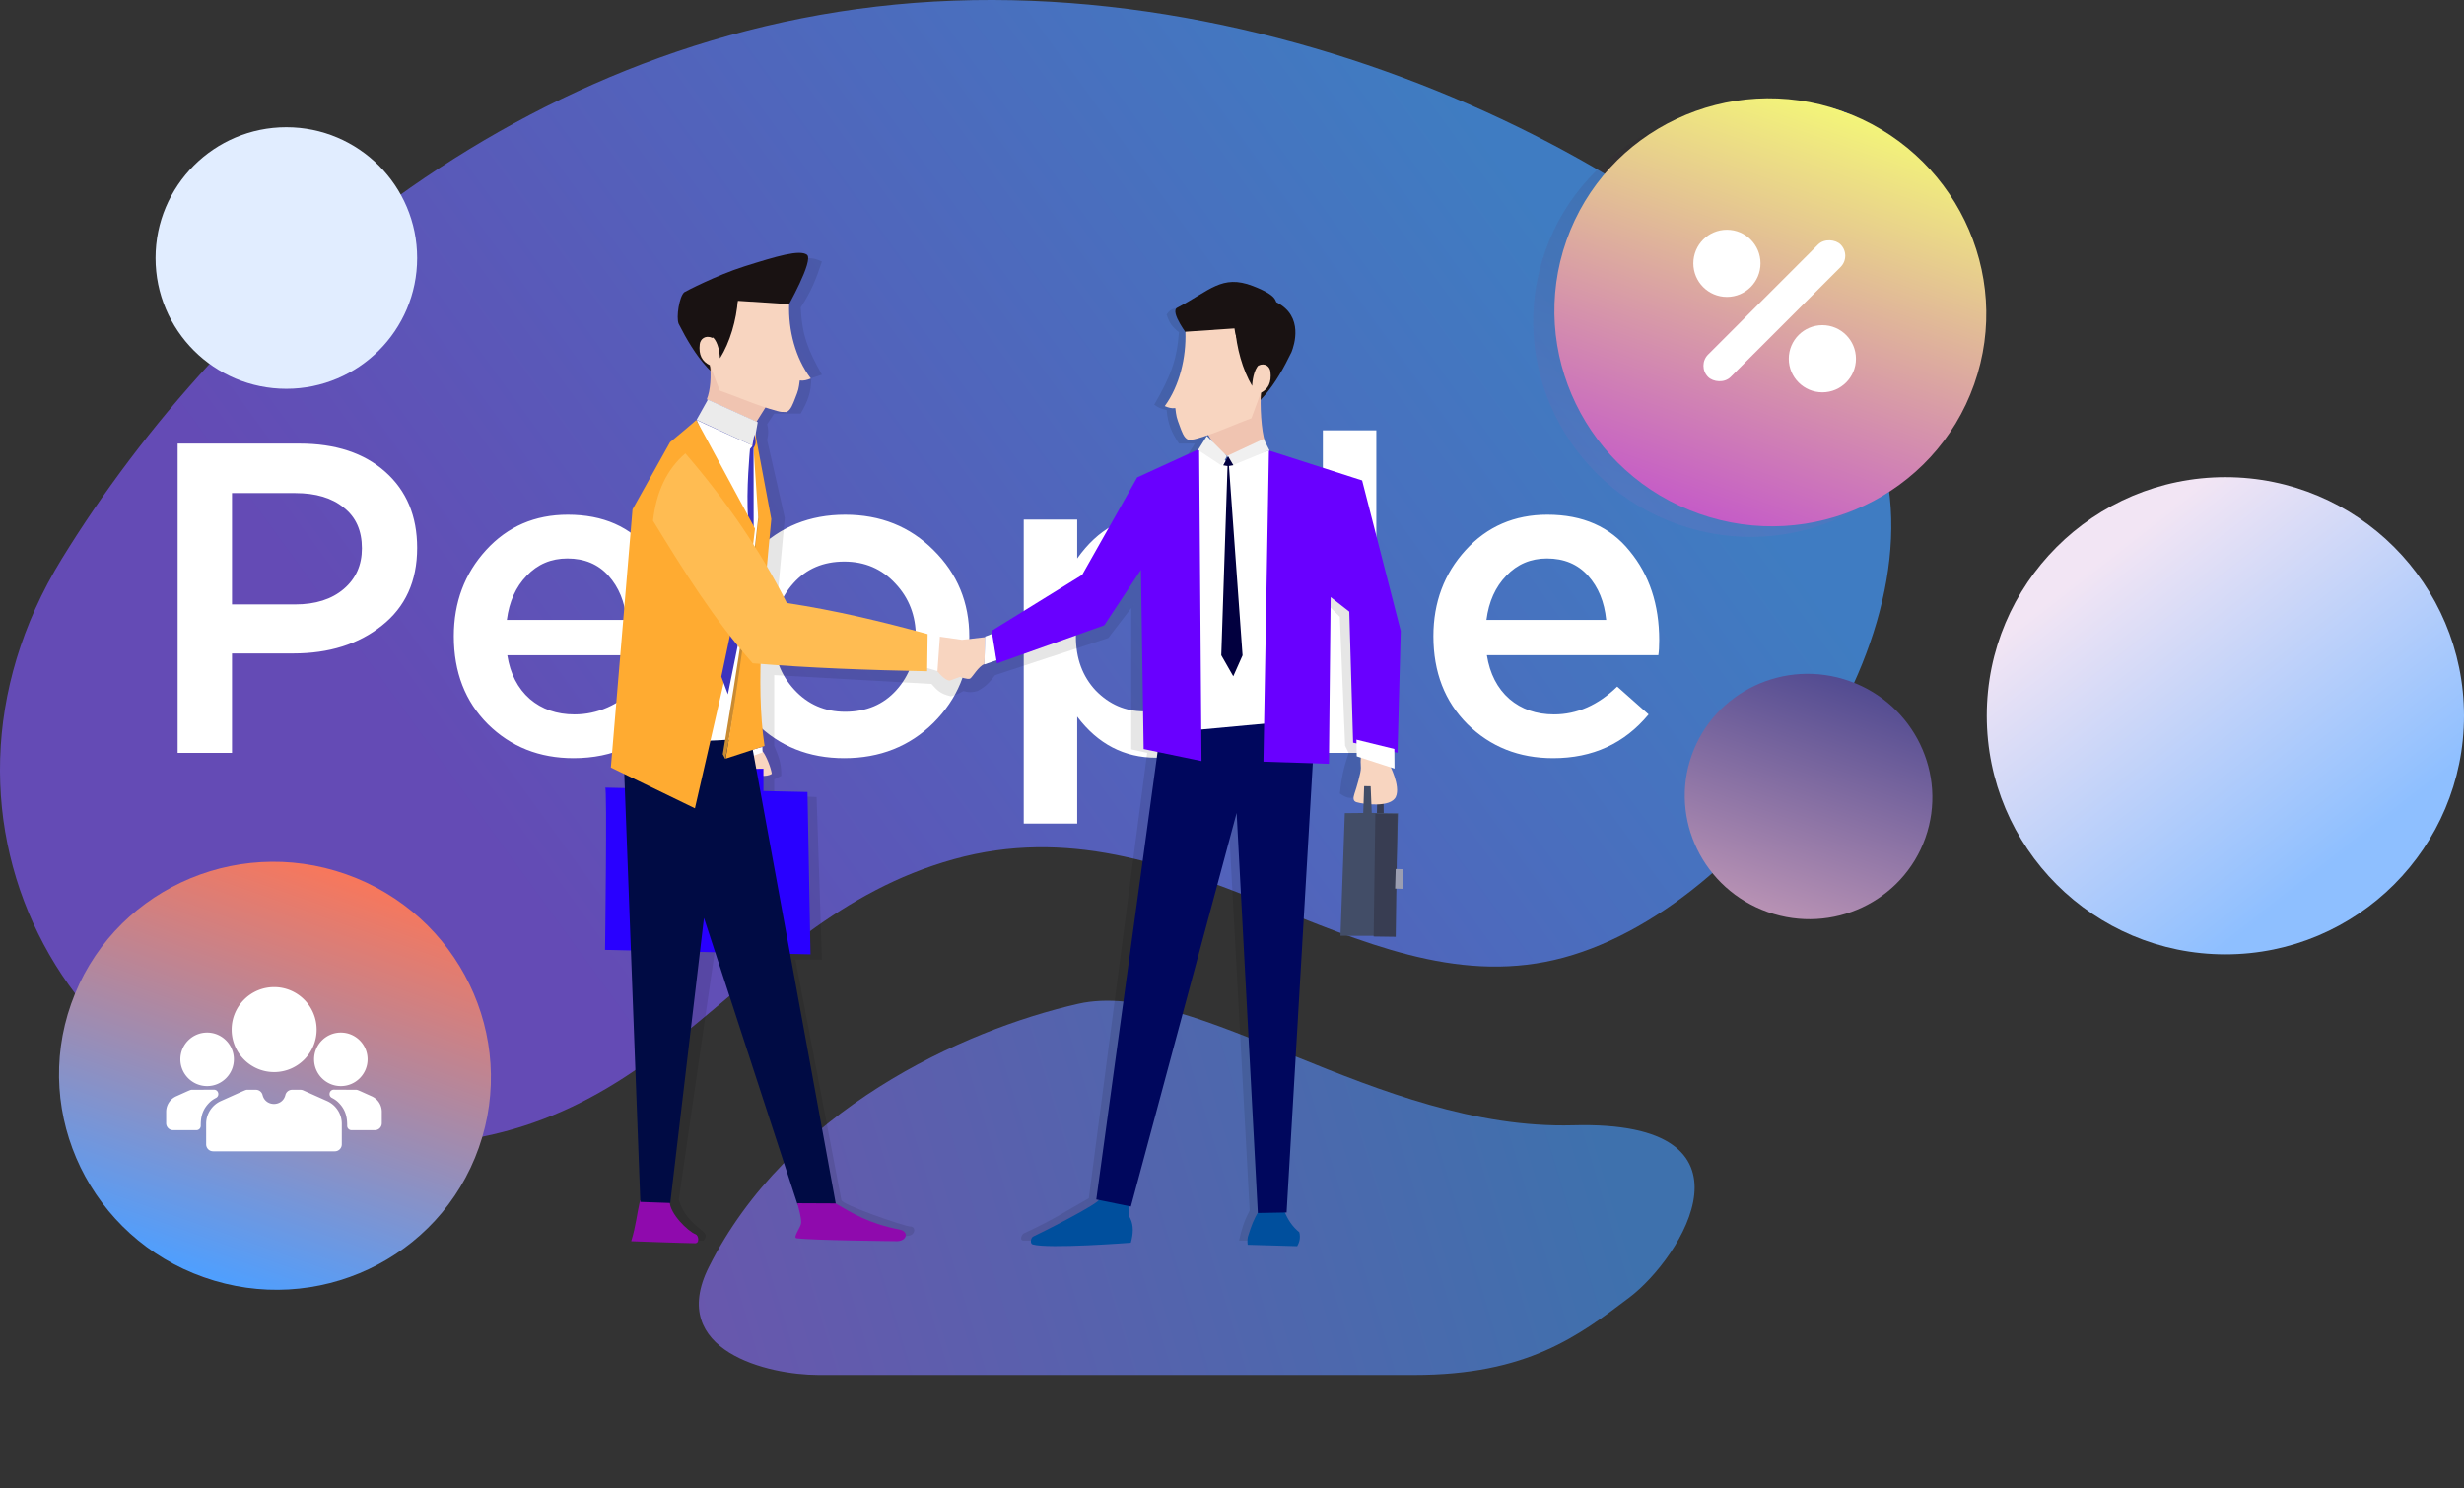 <svg width="697" height="421" fill="none" xmlns="http://www.w3.org/2000/svg"><rect width="100%" height="100%" fill="#333333" stroke="none"/><path d="M305 283.999c-33 7.5-82.395 30.365-104.5 74.501-11.922 23.804 17 30.5 31.001 30.5H400c32 0 46.5-11 60.999-21.999L461 367c14.5-11 39.5-50.13-16.001-48.631-55.5 1.5-106.999-41.87-139.999-34.37z" fill="url(#paint0_linear)" fill-opacity=".6"/><path d="M269.745.188C151.223 4.504 63.006 84.02 17.483 158.104c-45.524 74.085 2.923 161.608 86.871 165.715 83.948 4.107 101.072-62.777 165.391-80.713 64.318-17.936 113.691 41.532 169.984 28.464 56.293-13.067 114.854-98.259 88.96-152.067C502.795 65.695 387.523-4.1 269.745.188z" fill="url(#paint1_linear)" fill-opacity=".7"/><path d="M50.25 213v-87.5h34.5c10.167 0 18.25 2.667 24.25 8s9 12.5 9 21.5c0 9.417-3.333 16.75-10 22-6.583 5.25-14.917 7.875-25 7.875H65.625V213H50.25zm15.375-42H83.5c5.75 0 10.333-1.458 13.75-4.375s5.125-6.75 5.125-11.5c0-5-1.708-8.833-5.125-11.5-3.333-2.75-7.917-4.125-13.75-4.125H65.625V171zm96.621 43.5c-9.667 0-17.75-3.208-24.25-9.625-6.417-6.417-9.625-14.708-9.625-24.875 0-9.583 3.042-17.708 9.125-24.375 6.083-6.667 13.792-10 23.125-10 10 0 17.75 3.417 23.25 10.25 5.583 6.75 8.375 15.167 8.375 25.25 0 1.833-.083 3.25-.25 4.25h-48.5c.833 5.25 2.958 9.375 6.375 12.375 3.417 2.917 7.625 4.375 12.625 4.375 6.5 0 12.458-2.625 17.875-7.875l8.875 7.875c-6.833 8.25-15.833 12.375-27 12.375zm-18.875-39.125h33.875c-.5-5.083-2.208-9.25-5.125-12.5S165.329 158 160.496 158c-4.583 0-8.417 1.625-11.5 4.875-3.083 3.167-4.958 7.333-5.625 12.5zm95.44 39.125c-10 0-18.334-3.333-25-10-6.667-6.667-10-14.792-10-24.375s3.375-17.708 10.125-24.375c6.75-6.75 15.125-10.125 25.125-10.125s18.333 3.333 25 10c6.75 6.667 10.125 14.833 10.125 24.5 0 9.5-3.375 17.625-10.125 24.375-6.75 6.667-15.167 10-25.25 10zm.25-13.125c6 0 10.833-2.042 14.5-6.125 3.666-4.083 5.5-9.125 5.5-15.125 0-5.917-1.917-10.917-5.75-15-3.834-4.167-8.667-6.25-14.5-6.25-5.917 0-10.709 2.042-14.375 6.125-3.667 4.083-5.5 9.125-5.5 15.125 0 5.833 1.916 10.833 5.75 15 3.833 4.167 8.625 6.25 14.375 6.25zM289.589 233v-86h15.125v11c5.833-8.25 13.292-12.375 22.375-12.375 8.333 0 15.542 3.125 21.625 9.375 6.083 6.167 9.125 14.542 9.125 25.125 0 10.417-3.042 18.75-9.125 25-6.083 6.167-13.292 9.25-21.625 9.25-9.083 0-16.542-3.875-22.375-11.625V233h-15.125zm34-31.75c5.333 0 9.792-1.958 13.375-5.875 3.667-3.917 5.5-9.083 5.5-15.5 0-6.25-1.833-11.333-5.5-15.25s-8.125-5.875-13.375-5.875-9.792 2-13.625 6c-3.75 4-5.625 9.125-5.625 15.375 0 6.167 1.875 11.25 5.625 15.25 3.833 3.917 8.375 5.875 13.625 5.875zM374.204 213v-91.25h15.125V213h-15.125zm65.142 1.5c-9.667 0-17.75-3.208-24.25-9.625-6.417-6.417-9.625-14.708-9.625-24.875 0-9.583 3.041-17.708 9.125-24.375 6.083-6.667 13.791-10 23.125-10 10 0 17.75 3.417 23.25 10.25 5.583 6.75 8.375 15.167 8.375 25.25 0 1.833-.084 3.25-.25 4.25h-48.5c.833 5.25 2.958 9.375 6.375 12.375 3.416 2.917 7.625 4.375 12.625 4.375 6.5 0 12.458-2.625 17.875-7.875l8.875 7.875c-6.834 8.25-15.834 12.375-27 12.375zm-18.875-39.125h33.875c-.5-5.083-2.209-9.25-5.125-12.5-2.917-3.25-6.792-4.875-11.625-4.875-4.584 0-8.417 1.625-11.5 4.875-3.084 3.167-4.959 7.333-5.625 12.5z" fill="#fff"/><ellipse cx="511.593" cy="225.35" rx="35.057" ry="34.658" transform="rotate(19.44 511.593 225.35)" fill="url(#paint2_linear)"/><path d="M232.5 74c-2.928-1.4-4.572-1.135-7.5 0l-18.5 47.5-21.5 193 3.5 35c2.451 1.678 5.692 1.383 10.5 1.5.841-1.012.85-1.587 0-2.5-3.893-3.115-5.623-5.031-7-9l14.5-100 24.5 104 24 6s1 .501 2.5 0c1.5-.5 1.5-2.5 0-2.5-1.5.001-19.504-6.167-19.5-7.5l-13-68h7.5l-1.5-46-12-.5v-4.5l2-1c.055-3.515-.667-5.31-2-8.5v-20l44.5 2.5c1.583 1.77 2.417 2.789 5.5 3.5 1.558-.48 2.343-.798 3.5-1.5 1.531.415 2.404.447 4 0 2.383-1.274 3.365-2.386 5-4.5l32-10.5 11.5-15v-5l-3-9-31.5 27.5-28 7-43.5-7 3-32.5-5-22c.397-1.86.433-2.839 0-4.5l2-3h7.5c2.046-3.656 2.914-5.785 3-10l3-1c-3.842-6.877-5.605-10.87-6-19 3.08-4.791 4.219-7.703 6-13z" fill="#000" fill-opacity=".1"/><path d="M334.5 131l3.5-5.5h-4.5c-2.165-3.354-3.077-5.373-3.5-9.5-1.692-.338-2.384-.726-3.5-1.5 4.574-7.967 6.39-12.455 7-20.5-1.925-1.516-2.696-2.574-3.5-5 1.171-1.806 2.39-1.835 4.5-2l14.5 35.5 1.706 30.51L385 162l5.5 34.5-7 29c-1.683.491-2.668.271-4.5-1 .506-4.507.999-7.026 2.5-11.5l-1-2-1.5-36.5-4.5-4.5-2.5-1-20.612-3.791L361.5 346l-7.5 5h-3.5c.772-3.402 1.348-5.358 3-8.5l-6-111-36 114.5-19 5h-3c-1 0-.726-1.345 0-2 8.288-3.831 11.551-6.076 18.5-10l16.5-126-4.5-1v-40l8.5-11 1.5-20.5 4.5-9.5z" fill="#000" fill-opacity=".1"/><path fill-rule="evenodd" clip-rule="evenodd" d="M215.72 212.556c1.043 1.314 2.351 4.6 2.605 6.366-1.556 1.069-4.271.394-5.792.374l-.681-5.481 3.868-1.259z" fill="#F8D5C0"/><path fill-rule="evenodd" clip-rule="evenodd" d="M212.684 213.983l3.021-1.135-.049-1.526-3.393.92.421 1.741z" fill="#fff"/><path fill-rule="evenodd" clip-rule="evenodd" d="M181.055 339.596c-.896 3.844-1.16 7.226-2.505 11.564 0 0 14.827.541 18.086.571 1.316.012.978-2.216.144-2.53-2.217-.834-7.353-5.918-7.33-9.239l-8.395-.366z" fill="#8F0AAD"/><path fill-rule="evenodd" clip-rule="evenodd" d="M171.188 222.842l57.225 1.235.858 45.926-58.122-1.261s.63-46.598.039-45.9z" fill="#2900FF"/><path fill-rule="evenodd" clip-rule="evenodd" d="M215.959 224.267l-.004-6.778-3.666.055-.437 7.042 4.107-.319z" fill="#2900FF"/><path fill-rule="evenodd" clip-rule="evenodd" d="M176.494 216.278l4.639 123.765 8.467.304 9.533-80.649 26.474 81.08 10.847-.047-24.416-133.52-34.576.429-.968 8.638z" fill="#000B44"/><path fill-rule="evenodd" clip-rule="evenodd" d="M222.621 87.128c-.082.105 7.716-13.585 5.633-15.068-2.082-1.485-8.398.37-17.743 3.324-7.859 2.486-16.763 7.136-16.944 7.287-1.433 1.198-2.337 7.147-1.597 8.928 2.27 4.454 4.756 8.722 8.027 12.307 1.222 1.125 2.302 2.691 3.21 4.775l.086-12.764 6.184-9.113s13.227.22 13.144.324z" fill="#191212"/><path fill-rule="evenodd" clip-rule="evenodd" d="M195.817 209.793l12.347-.609 4.201-29.813-4.446-5.051-12.102 35.473z" fill="#fff"/><path fill-rule="evenodd" clip-rule="evenodd" d="M212.283 125.807c-.042-.049 2.973 20.683 2.973 20.683-2.898 22.863-5.75 45.735-10.084 68.242l-.721-1.357c4.302-25.658 7.852-48.116 9.419-66.906 0 0-1.546-20.612-1.587-20.662z" fill="#C98B32"/><path fill-rule="evenodd" clip-rule="evenodd" d="M213.389 121.284l4.794 25.569c-2.189 23.354-4.608 46.398-1.909 64.19l-11.001 3.594c3.746-22.228 6.866-45.592 9.319-68.118l-2.696-20.338 1.493-4.897z" fill="#FFAB31"/><path fill-rule="evenodd" clip-rule="evenodd" d="M200.818 103.194c.413 2.972.16 7.278-.889 9.787l14.038 6.373 3.627-5.782-16.776-10.378z" fill="#F0C4B1"/><path fill-rule="evenodd" clip-rule="evenodd" d="M200.83 103.349l2.776 7.173c5.4 1.882 10.595 4.26 16.293 5.774 1.175.313 1.118.225 2.516.277 1.292-.442 1.946-2.453 2.472-3.776 1.014-2.542 1.033-2.772 1.343-5.155 1.102.16 2.132-.136 3.141-.561-4.419-5.765-6.404-13.753-6.143-21.032l-14.583-.945c-.689 4.74-3.478 7.931-7.106 10.5-2.057-.903-3.433.352-3.596 1.769-.355 3.057.652 4.861 2.887 5.976z" fill="#F8D5C0"/><path fill-rule="evenodd" clip-rule="evenodd" d="M201.162 95.024c1.606 1.02 2.338 3.688 2.495 6.344 2.834-4.53 4.663-10.774 5.078-16.675l-7.573 10.33zm135.012.108c.079.105-5.378-6.917-3.183-8.063 9.28-4.84 12.619-9.528 21.367-6.176 7.287 2.79 6.211 4.377 6.794 4.673 7.759 3.954 4.888 12.256 4.184 14.037-2.16 4.454-4.525 8.722-7.637 12.307-1.163 1.125-2.19 2.691-3.054 4.775l-.082-12.764-5.883-9.113s-12.585.22-12.506.324z" fill="#191212"/><path fill-rule="evenodd" clip-rule="evenodd" d="M356.735 111.006c-.393 2.971.07 11.243 1.069 13.751l-10.376 4.388-3.204-1.98-3.451-5.782 15.962-10.377z" fill="#F0C4B1"/><path fill-rule="evenodd" clip-rule="evenodd" d="M356.635 111.161l-2.642 7.173c-5.137 1.881-10.079 4.26-15.5 5.774-1.119.312-1.065.225-2.394.277-1.229-.442-1.852-2.453-2.352-3.776-.965-2.542-.983-2.772-1.278-5.156-1.049.161-2.028-.136-2.988-.56 4.204-5.766 6.093-13.753 5.845-21.033l13.873-.944c.657 4.74 3.309 7.931 6.762 10.5 1.956-.903 3.265.352 3.421 1.768.337 3.057-.621 4.861-2.747 5.977z" fill="#F8D5C0"/><path fill-rule="evenodd" clip-rule="evenodd" d="M356.57 102.835c-1.528 1.02-2.224 3.689-2.374 6.344-2.696-4.529-4.436-10.774-4.831-16.674l7.205 10.33z" fill="#191212"/><path fill-rule="evenodd" clip-rule="evenodd" d="M200.237 113.062l14.107 6.374-1.195 6.747-16.098-7.422 3.186-5.699z" fill="#EBEBEB"/><path fill-rule="evenodd" clip-rule="evenodd" d="M197.051 118.818c-.118-.131 16.28 37.697 16.28 37.697l1.151-10.087-1.362-20.258s-15.95-7.221-16.069-7.352z" fill="#fff"/><path fill-rule="evenodd" clip-rule="evenodd" d="M213.384 122.929c.188.74.367 1.483.356 2.302-.05.533-.282 1.038-.575 1.534l.021 22.555-1.564-2.792c-.617-7.542.535-19.511.535-19.511l.625-.754.602-3.334z" fill="#3D34BE"/><path fill-rule="evenodd" clip-rule="evenodd" d="M265.576 180.076l6.545.933 6.588-.755-.249 7.633c-1.684.599-3.355 3.692-4.047 4.096-.605.355-2.885-.482-2.885-.482l-2.573.959c-.962.524-2.95-1.429-4.067-2.84l.688-9.544z" fill="#F8D5C0"/><path fill-rule="evenodd" clip-rule="evenodd" d="M261.803 180.385l4.07-.309-.693 9.786-3.581-1.062.204-8.415z" fill="#fff"/><path fill-rule="evenodd" clip-rule="evenodd" d="M196.954 118.82c.032.1-7.419 6.29-7.419 6.29l-10.612 19.006-6.129 73.029 23.782 11.544 15.778-68.899 1.217-10.23s-16.713-31.048-16.617-30.74z" fill="#FFAB31"/><path fill-rule="evenodd" clip-rule="evenodd" d="M206.775 178.432l-2.735 12.995 1.862 4.994 3.06-15.175-2.187-2.814z" fill="#3D34BE"/><path fill-rule="evenodd" clip-rule="evenodd" d="M184.717 147.321c.913-8.079 3.858-14.49 9.156-19.048 11.506 13.331 21.169 27.405 28.718 42.334 13.601 2.049 26.782 5.213 39.814 8.779l-.145 10.521c-16.543-.329-33.037-.895-49.365-2.257-11.046-12.544-19.65-26.415-28.178-40.329z" fill="#FFBC52"/><path fill-rule="evenodd" clip-rule="evenodd" d="M225.55 340.418c.471 1.828 1.155 4.1 1.072 5.587-.068 1.226-2.49 4.155-1.272 4.319 4.574.613 28.451.831 28.451.831 2.807-.086 3.363-2.757.654-3.29-8.663-1.703-13.303-4.575-18.115-7.397l-10.79-.05z" fill="#8F0AAD"/><path fill-rule="evenodd" clip-rule="evenodd" d="M319.641 340.577c-.334 1.512-.786 2.808.089 4.14.983 2.002.85 4.348.154 6.869 0 0-23.381 1.809-27.781.479-.811-.244-.545-2.008.26-2.281.503-.172 19.365-9.576 18.633-10.599l8.645 1.392zm36.374 2.185c-1.372 2.165-2.079 4.163-2.818 6.52-.374.871-.375 1.909-.259 2.886l14 .396c.706-1.185.955-2.484.612-3.928-1.99-1.643-3.289-3.577-4.312-6.162l-7.223.288z" fill="#004F9D"/><path fill-rule="evenodd" clip-rule="evenodd" d="M328.657 203.922l-18.545 135.427 9.783 2.002 29.915-111.354 6.002 113.18 8.13-.146 8.065-138.269-43.35-.84z" fill="#00075D"/><path fill-rule="evenodd" clip-rule="evenodd" d="M278.666 180.091l2.181-.837 1.165 7.497-3.557 1.23.211-7.89zm58.992 26.504l24.014-2.23-2.578-77.007-11.392 3.557-7.885-4.286-2.149 3.203-.01 76.763z" fill="#fff"/><path fill-rule="evenodd" clip-rule="evenodd" d="M282.012 187.696l-1.501-9.234 25.607-15.821 15.56-27.573 17.523-8.028.675 88.277-16.37-3.398-.769-50.693-10.379 15.683-30.346 10.787zm76.938-60.245l-1.557 88.039 18.524.601.489-47.16 5.272 4.11 1.082 37.08 12.568 2.839.907-34.455-10.923-42.586-26.362-8.468z" fill="#6900FF"/><path fill-rule="evenodd" clip-rule="evenodd" d="M338.892 127.313l2.488-3.973 5.685 5.685-1.481 2.712-6.692-4.424zm8.222 1.69l10.34-4.841 1.619 3.213-10.414 4.264-1.545-2.636z" fill="#F0F0F0"/><path fill-rule="evenodd" clip-rule="evenodd" d="M346.011 131.657l1.394-2.561 1.476 2.526-1.24.218 3.85 53.578-2.631 5.92-3.39-5.949 1.771-53.531-1.23-.201z" fill="#02003F"/><path fill-rule="evenodd" clip-rule="evenodd" d="M389.461 231.067l.144-6.135 1.747-.042.078 6.143-1.969.034z" fill="#383D52"/><path fill-rule="evenodd" clip-rule="evenodd" d="M393.028 216.284l-7.921-2.495c-.341.785-.191 2.628-.152 3.455.062 1.296-1.284 5.792-1.807 7.292-.439 1.261-.387 2.127.562 2.419 1.872.574 9.686 1.649 11.135-1.527 1.401-3.067-1.817-9.144-1.817-9.144z" fill="#F8D5C0"/><path fill-rule="evenodd" clip-rule="evenodd" d="M383.705 209.267l.076 4.715 10.688 3.466-.042-5.557-10.722-2.624z" fill="#fff"/><path fill-rule="evenodd" clip-rule="evenodd" d="M385.624 230.007l.257-7.584 1.843.034.307 7.535 7.426.107-1.043 34.685-15.231-.028 1.229-34.697 5.212-.052z" fill="#424D67"/><path d="M395.291 230.321l-6.241-.087-.482 34.723 6.241.087.482-34.723z" fill="#383D52"/><path d="M396.938 245.92l-2.132-.063-.163 5.545 2.132.063.163-5.545z" fill="#9B9EB1"/><ellipse cx="494.783" cy="91.359" rx="61.149" ry="60.454" transform="rotate(19.44 494.783 91.36)" fill="url(#paint3_linear)" fill-opacity=".1"/><ellipse cx="500.783" cy="88.359" rx="61.149" ry="60.454" transform="rotate(19.44 500.783 88.36)" fill="url(#paint4_linear)"/><ellipse cx="77.783" cy="304.359" rx="61.149" ry="60.454" transform="rotate(19.44 77.783 304.359)" fill="url(#paint5_linear)"/><rect x="480" y="103.477" width="53" height="9" rx="4.5" transform="rotate(-45 480 103.477)" fill="#fff"/><circle cx="488.5" cy="74.5" r="9.5" fill="#fff"/><circle cx="515.5" cy="101.5" r="9.5" fill="#fff"/><circle cx="81" cy="73" r="37" fill="#E1EDFF"/><circle cx="629.5" cy="202.5" r="67.5" fill="url(#paint6_linear)"/><g clip-path="url(#clip0)"><path d="M94.718 325.722H60.282a1.968 1.968 0 01-1.967-1.968v-5.826a7.052 7.052 0 014.171-6.431c7.37-3.291 6.967-3.179 7.54-3.179h2.34c.905 0 1.694.618 1.91 1.497.825 3.352 5.622 3.354 6.448 0a1.968 1.968 0 011.91-1.497c2.517 0 2.647-.05 3.141.17l6.739 3.009a7.052 7.052 0 014.172 6.431v5.826a1.968 1.968 0 01-1.968 1.968zm-17.17-46.445c-6.627 0-12.02 5.392-12.02 12.02 0 6.627 5.392 12.019 12.02 12.019 6.628 0 12.02-5.392 12.02-12.019 0-6.628-5.392-12.02-12.02-12.02zm-18.96 12.857c-4.174 0-7.569 3.395-7.569 7.568s3.395 7.568 7.568 7.568 7.568-3.395 7.568-7.568-3.395-7.568-7.568-7.568zm37.825 0c-4.173 0-7.568 3.395-7.568 7.568s3.395 7.568 7.568 7.568 7.568-3.395 7.568-7.568-3.395-7.568-7.568-7.568zm8.746 18.026c-4.094-1.828-3.996-1.847-4.556-1.847-2.932 0-4.849-.02-6.146-.027-1.29-.006-1.716 1.723-.574 2.32.936.489 1.503.907 2.178 1.643 1.968 2.137 2.151 4.4 2.15 6.275a1.23 1.23 0 001.23 1.229h6.591a1.969 1.969 0 001.968-1.968v-3.245a4.802 4.802 0 00-2.841-4.38zm-50.762-1.847c-.557 0-.447.012-4.556 1.847A4.803 4.803 0 0047 314.54v3.245c0 1.086.88 1.968 1.968 1.968h6.59c.68 0 1.23-.55 1.23-1.23-.002-1.882.175-4.128 2.151-6.274.671-.733 1.244-1.154 2.159-1.634 1.14-.599.718-2.323-.57-2.321-1.304.002-3.221.019-6.13.019z" fill="#fff"/></g><defs><linearGradient id="paint0_linear" x1="212.5" y1="422" x2="461" y2="346.5" gradientUnits="userSpaceOnUse"><stop stop-color="#8C70FF"/><stop offset="1" stop-color="#469BFF"/></linearGradient><linearGradient id="paint1_linear" x1="444.382" y1="75.443" x2="166.976" y2="276.813" gradientUnits="userSpaceOnUse"><stop stop-color="#459CFF"/><stop offset="1" stop-color="#7956ED"/></linearGradient><linearGradient id="paint2_linear" x1="511.593" y1="190.692" x2="511.593" y2="260.009" gradientUnits="userSpaceOnUse"><stop stop-color="#524B91"/><stop offset="1" stop-color="#B892B4"/></linearGradient><linearGradient id="paint3_linear" x1="494.783" y1="30.905" x2="494.783" y2="151.813" gradientUnits="userSpaceOnUse"><stop/><stop offset="1" stop-color="#CD66C9"/></linearGradient><linearGradient id="paint4_linear" x1="500.783" y1="27.905" x2="500.783" y2="148.813" gradientUnits="userSpaceOnUse"><stop stop-color="#4E9FFF"/><stop offset="0" stop-color="#F3F579"/><stop offset="1" stop-color="#C55CC7"/></linearGradient><linearGradient id="paint5_linear" x1="77.783" y1="243.905" x2="77.783" y2="364.813" gradientUnits="userSpaceOnUse"><stop offset="0" stop-color="#F8775B"/><stop offset="1" stop-color="#4E9FFF"/><stop offset="1" stop-color="#C55CC7"/></linearGradient><linearGradient id="paint6_linear" x1="595.5" y1="157.5" x2="662" y2="242.5" gradientUnits="userSpaceOnUse"><stop stop-color="#F2E5F4"/><stop offset="1" stop-color="#8EBFFF"/></linearGradient><clipPath id="clip0"><path fill="#fff" transform="translate(47 272)" d="M0 0h61v61H0z"/></clipPath></defs></svg>